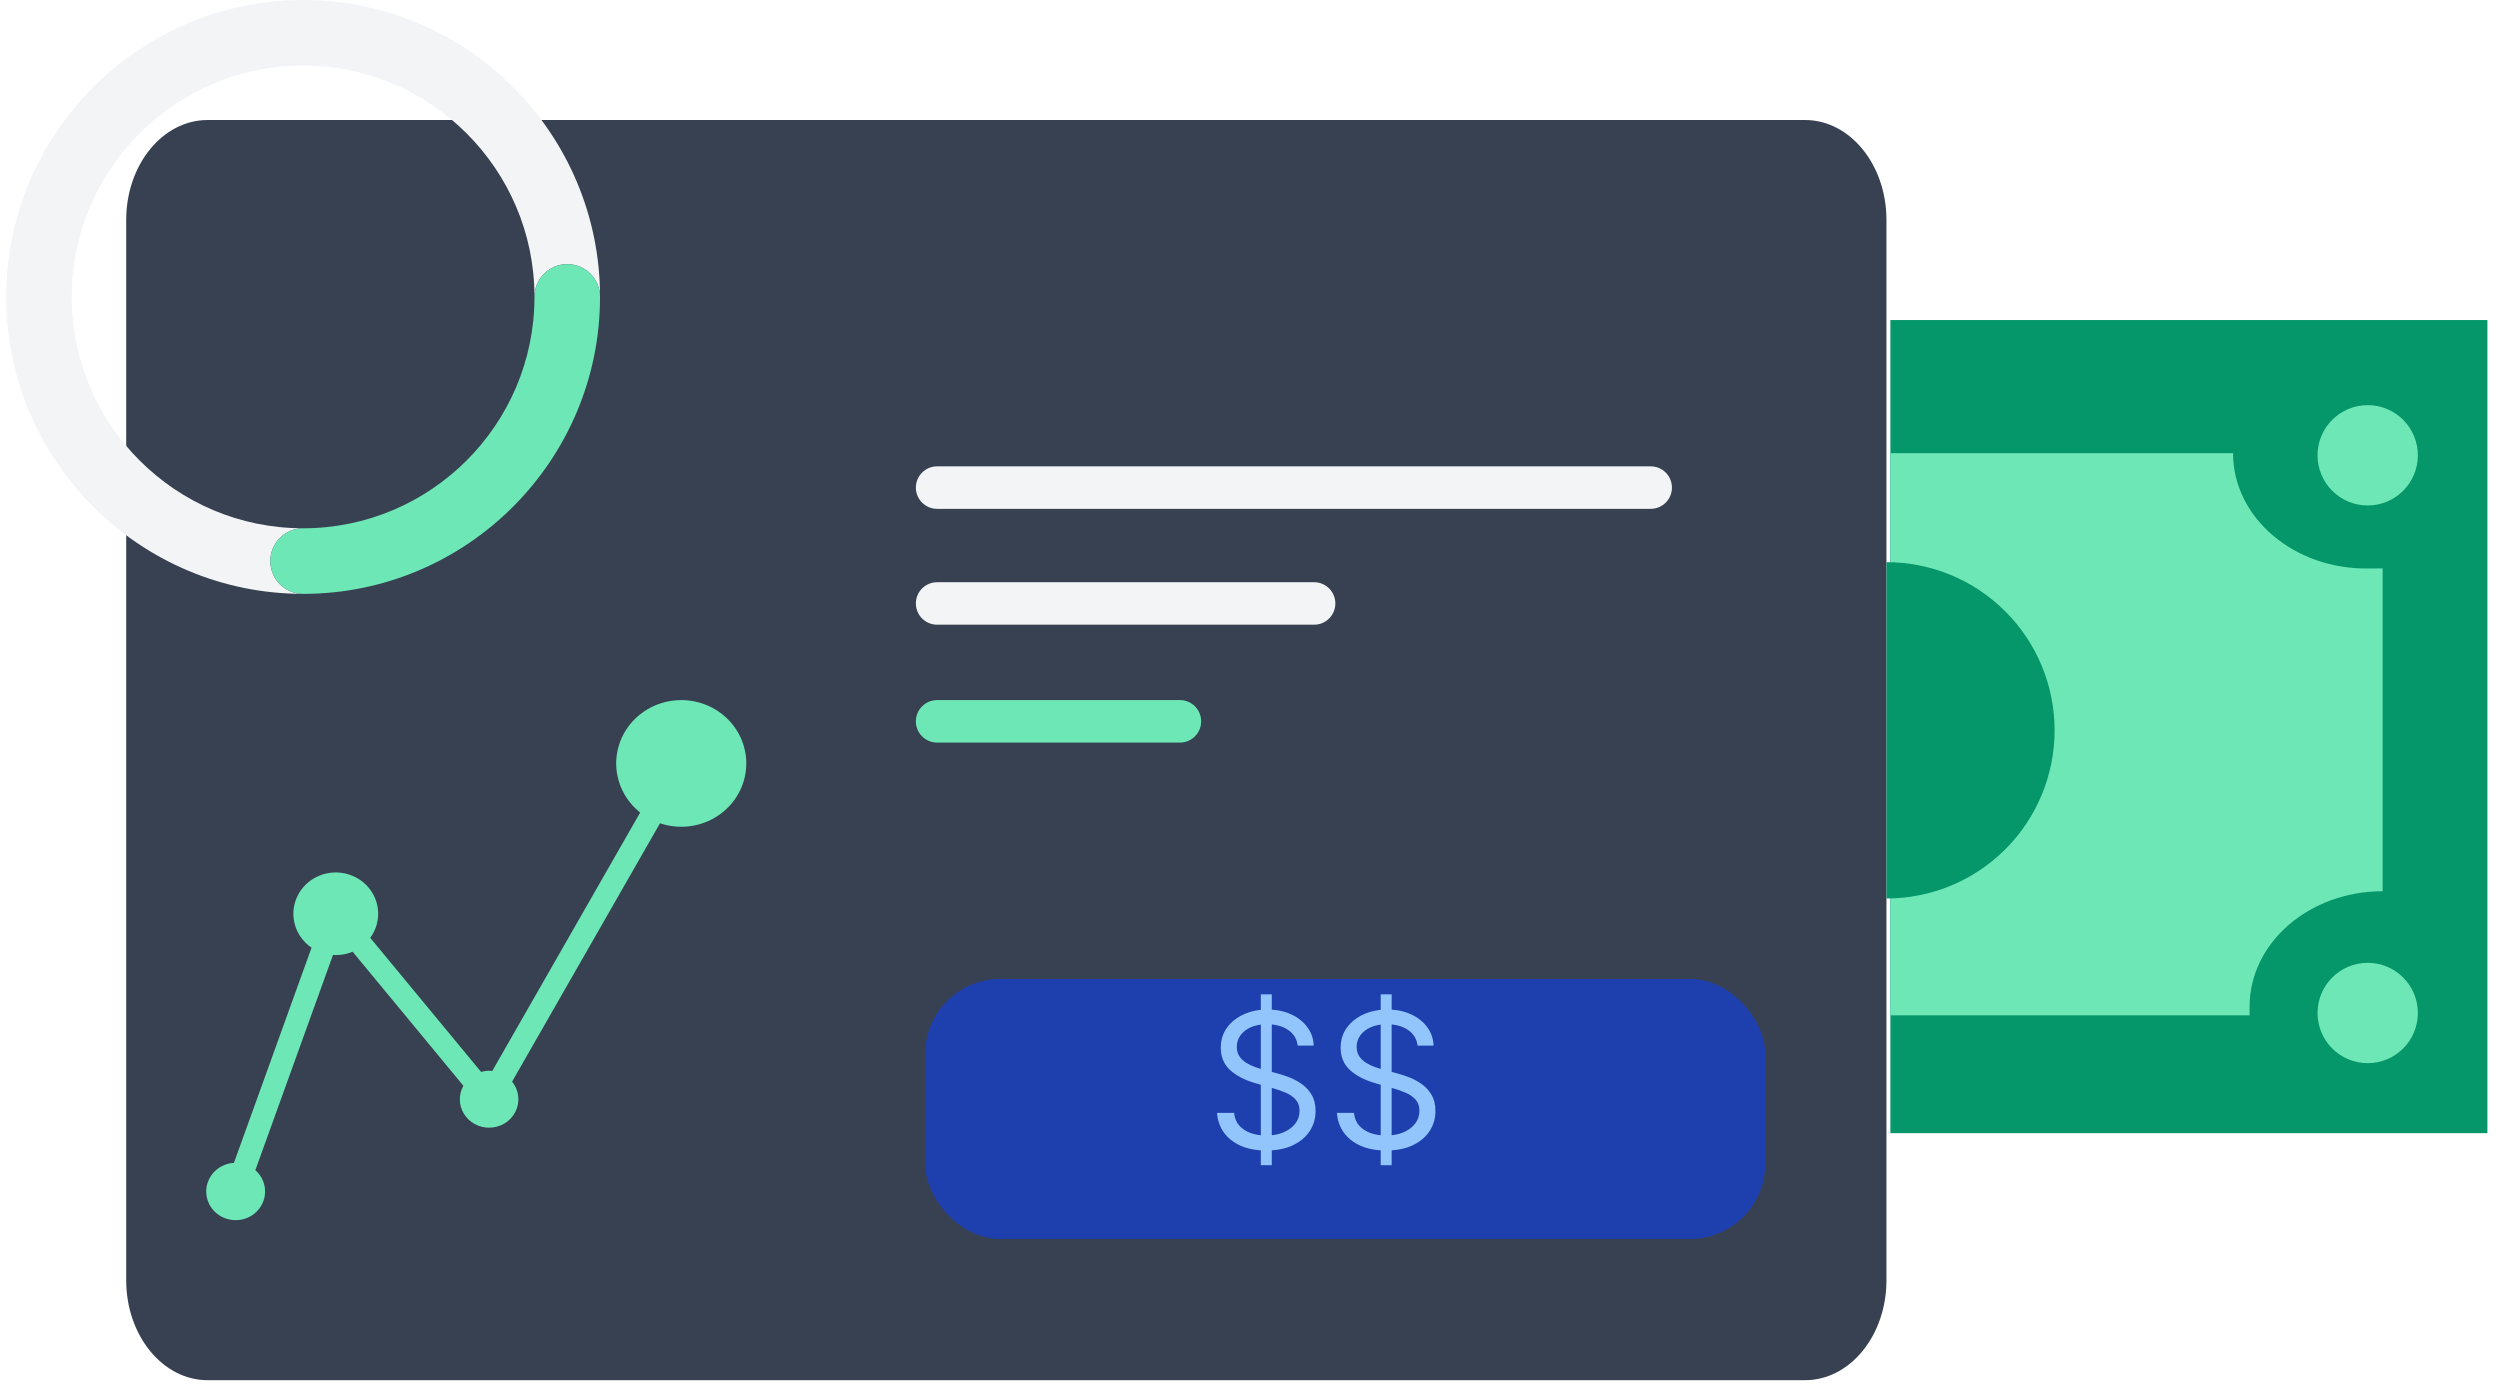 <svg width="133" height="74" viewBox="0 0 133 74" fill="none" xmlns="http://www.w3.org/2000/svg">
<path d="M96.029 73.426H11.044C8.653 73.426 6.714 71.047 6.714 68.112V11.699C6.714 8.764 8.653 6.385 11.044 6.385H96.029C98.421 6.385 100.359 8.764 100.359 11.699V68.112C100.359 71.047 98.421 73.426 96.029 73.426Z" fill="#374151"/>
<path d="M14.381 29.849C14.381 28.886 15.162 28.105 16.125 28.105C9.338 28.105 3.817 22.583 3.817 15.796C3.817 9.009 9.338 3.488 16.125 3.488C22.912 3.488 28.434 9.009 28.434 15.796C28.434 14.833 29.215 14.052 30.178 14.052C31.142 14.052 31.922 14.833 31.922 15.796C31.922 7.086 24.836 0 16.126 0C7.416 0 0.33 7.087 0.33 15.796C0.33 24.507 7.416 31.593 16.126 31.593C15.162 31.593 14.381 30.812 14.381 29.849Z" fill="#F3F4F6"/>
<path d="M30.178 14.053C29.215 14.053 28.434 14.833 28.434 15.797C28.434 22.584 22.912 28.105 16.125 28.105C15.162 28.105 14.381 28.886 14.381 29.85C14.381 30.813 15.162 31.594 16.125 31.594C24.835 31.594 31.921 24.508 31.921 15.797C31.922 14.833 31.141 14.053 30.178 14.053Z" fill="#6EE7B7"/>
<path d="M87.817 27.07H49.855C49.23 27.07 48.724 26.564 48.724 25.94C48.724 25.316 49.23 24.81 49.855 24.81H87.817C88.442 24.81 88.947 25.316 88.947 25.94C88.947 26.564 88.442 27.07 87.817 27.07Z" fill="#F3F4F6"/>
<path d="M69.91 33.234H49.855C49.23 33.234 48.724 32.728 48.724 32.104C48.724 31.48 49.23 30.974 49.855 30.974H69.91C70.535 30.974 71.041 31.48 71.041 32.104C71.041 32.728 70.535 33.234 69.91 33.234Z" fill="#F3F4F6"/>
<path d="M62.772 39.506H49.855C49.23 39.506 48.724 39 48.724 38.376C48.724 37.751 49.23 37.245 49.855 37.245H62.772C63.396 37.245 63.902 37.751 63.902 38.376C63.902 39 63.396 39.506 62.772 39.506Z" fill="#6EE7B7"/>
<path d="M100.568 60.284L132.33 60.284L132.33 17.027L100.568 17.027L100.568 60.284Z" fill="#059669"/>
<path d="M125.962 51.222C124.488 51.222 123.293 52.417 123.293 53.891C123.293 55.365 124.488 56.56 125.962 56.56C127.436 56.56 128.63 55.365 128.63 53.891C128.63 52.417 127.436 51.222 125.962 51.222Z" fill="#6EE7B7"/>
<path d="M125.962 21.554C124.488 21.554 123.293 22.748 123.293 24.222C123.293 25.696 124.488 26.891 125.962 26.891C127.436 26.891 128.63 25.696 128.63 24.222C128.63 22.748 127.436 21.554 125.962 21.554Z" fill="#6EE7B7"/>
<path d="M126.756 30.238L126.756 47.414C122.847 47.414 119.678 50.161 119.678 53.552L119.678 54.016L100.574 54.016L100.574 24.11L118.799 24.11C118.799 27.552 122.065 30.32 126.037 30.244L126.756 30.238Z" fill="#6EE7B7"/>
<path d="M109.305 38.853C109.305 36.481 108.362 34.205 106.684 32.528C105.007 30.85 102.731 29.908 100.359 29.908L100.359 47.799C101.534 47.799 102.697 47.568 103.783 47.119C104.868 46.669 105.855 46.01 106.685 45.18C107.516 44.349 108.175 43.362 108.624 42.277C109.074 41.191 109.305 40.028 109.305 38.853Z" fill="#059669"/>
<g filter="url(#filter0_d_147_1186)">
<rect x="48.216" y="51.079" width="44.694" height="13.834" rx="4" fill="#1E40AF"/>
</g>
<path d="M67.076 61.988V52.897H67.658V61.988H67.076ZM69.036 55.625C68.993 55.265 68.821 54.985 68.518 54.786C68.215 54.588 67.843 54.488 67.403 54.488C67.081 54.488 66.799 54.54 66.558 54.644C66.318 54.749 66.131 54.892 65.996 55.074C65.864 55.256 65.797 55.464 65.797 55.696C65.797 55.89 65.844 56.057 65.936 56.196C66.031 56.334 66.151 56.448 66.298 56.541C66.445 56.631 66.599 56.705 66.76 56.764C66.921 56.821 67.069 56.867 67.204 56.903L67.942 57.102C68.132 57.151 68.343 57.22 68.575 57.308C68.809 57.395 69.033 57.515 69.246 57.666C69.461 57.816 69.639 58.007 69.778 58.242C69.918 58.476 69.988 58.764 69.988 59.105C69.988 59.498 69.885 59.853 69.679 60.17C69.475 60.487 69.177 60.739 68.784 60.926C68.393 61.113 67.919 61.207 67.36 61.207C66.839 61.207 66.388 61.123 66.007 60.955C65.628 60.787 65.33 60.552 65.112 60.252C64.897 59.951 64.775 59.602 64.746 59.204H65.656C65.679 59.479 65.772 59.706 65.933 59.886C66.096 60.063 66.302 60.196 66.55 60.284C66.801 60.369 67.071 60.411 67.36 60.411C67.696 60.411 67.998 60.357 68.266 60.248C68.533 60.137 68.745 59.983 68.901 59.786C69.058 59.588 69.136 59.356 69.136 59.09C69.136 58.849 69.068 58.653 68.933 58.501C68.798 58.349 68.621 58.226 68.4 58.132C68.18 58.037 67.942 57.954 67.687 57.883L66.792 57.627C66.224 57.464 65.774 57.231 65.442 56.928C65.111 56.625 64.945 56.228 64.945 55.738C64.945 55.331 65.055 54.976 65.275 54.673C65.498 54.367 65.796 54.131 66.17 53.963C66.547 53.792 66.967 53.707 67.431 53.707C67.9 53.707 68.316 53.791 68.681 53.959C69.046 54.125 69.334 54.352 69.547 54.641C69.763 54.93 69.877 55.258 69.888 55.625H69.036ZM73.453 61.988V52.897H74.035V61.988H73.453ZM75.413 55.625C75.371 55.265 75.198 54.985 74.895 54.786C74.592 54.588 74.22 54.488 73.78 54.488C73.458 54.488 73.176 54.54 72.934 54.644C72.695 54.749 72.508 54.892 72.373 55.074C72.241 55.256 72.174 55.464 72.174 55.696C72.174 55.89 72.221 56.057 72.313 56.196C72.408 56.334 72.528 56.448 72.675 56.541C72.822 56.631 72.976 56.705 73.137 56.764C73.298 56.821 73.446 56.867 73.581 56.903L74.319 57.102C74.509 57.151 74.719 57.22 74.951 57.308C75.186 57.395 75.409 57.515 75.623 57.666C75.838 57.816 76.016 58.007 76.155 58.242C76.295 58.476 76.365 58.764 76.365 59.105C76.365 59.498 76.262 59.853 76.056 60.17C75.852 60.487 75.554 60.739 75.161 60.926C74.77 61.113 74.296 61.207 73.737 61.207C73.216 61.207 72.765 61.123 72.384 60.955C72.005 60.787 71.707 60.552 71.489 60.252C71.274 59.951 71.152 59.602 71.123 59.204H72.032C72.056 59.479 72.148 59.706 72.309 59.886C72.473 60.063 72.679 60.196 72.927 60.284C73.178 60.369 73.448 60.411 73.737 60.411C74.073 60.411 74.375 60.357 74.642 60.248C74.91 60.137 75.122 59.983 75.278 59.786C75.434 59.588 75.513 59.356 75.513 59.09C75.513 58.849 75.445 58.653 75.31 58.501C75.175 58.349 74.998 58.226 74.777 58.132C74.557 58.037 74.319 57.954 74.064 57.883L73.169 57.627C72.601 57.464 72.151 57.231 71.819 56.928C71.488 56.625 71.322 56.228 71.322 55.738C71.322 55.331 71.432 54.976 71.652 54.673C71.875 54.367 72.173 54.131 72.547 53.963C72.924 53.792 73.344 53.707 73.808 53.707C74.277 53.707 74.693 53.791 75.058 53.959C75.423 54.125 75.711 54.352 75.924 54.641C76.14 54.93 76.254 55.258 76.265 55.625H75.413Z" fill="#93C5FD"/>
<path d="M36.243 37.245C35.529 37.245 34.831 37.459 34.247 37.86C33.663 38.261 33.221 38.829 32.981 39.485C32.742 40.141 32.716 40.852 32.909 41.523C33.102 42.193 33.503 42.789 34.057 43.228L26.188 56.977C26.132 56.968 26.076 56.963 26.019 56.961C25.875 56.963 25.731 56.984 25.593 57.025L19.696 49.892C19.957 49.538 20.104 49.117 20.118 48.681C20.132 48.245 20.012 47.815 19.775 47.446C19.537 47.076 19.192 46.784 18.784 46.606C18.375 46.428 17.921 46.372 17.48 46.446C17.039 46.52 16.631 46.72 16.307 47.021C15.983 47.322 15.758 47.71 15.661 48.135C15.564 48.561 15.599 49.005 15.762 49.411C15.925 49.817 16.208 50.167 16.575 50.416L12.445 61.865C12.084 61.886 11.741 62.028 11.475 62.267C11.209 62.506 11.036 62.827 10.986 63.176C10.936 63.525 11.011 63.88 11.2 64.181C11.388 64.482 11.678 64.711 12.019 64.827C12.361 64.944 12.733 64.941 13.073 64.821C13.413 64.7 13.7 64.468 13.884 64.165C14.068 63.861 14.139 63.505 14.084 63.157C14.03 62.809 13.853 62.489 13.584 62.254L17.715 50.804C17.765 50.804 17.815 50.811 17.865 50.811C18.173 50.811 18.477 50.75 18.76 50.632L24.652 57.763C24.524 57.993 24.459 58.252 24.464 58.514C24.47 58.776 24.545 59.032 24.683 59.257C24.821 59.482 25.017 59.668 25.251 59.797C25.485 59.926 25.75 59.993 26.019 59.992C26.311 59.993 26.598 59.914 26.846 59.764C27.094 59.614 27.294 59.398 27.422 59.142C27.55 58.886 27.601 58.6 27.569 58.317C27.537 58.034 27.424 57.766 27.243 57.542L35.112 43.798C35.587 43.958 36.093 44.016 36.593 43.966C37.093 43.917 37.577 43.762 38.009 43.512C38.441 43.262 38.813 42.923 39.097 42.519C39.381 42.115 39.572 41.656 39.655 41.173C39.738 40.69 39.713 40.195 39.58 39.723C39.447 39.25 39.209 38.812 38.885 38.438C38.56 38.064 38.155 37.764 37.699 37.558C37.243 37.352 36.746 37.245 36.243 37.245Z" fill="#6EE7B7"/>
<defs>
<filter id="filter0_d_147_1186" x="48.216" y="51.079" width="45.694" height="14.834" filterUnits="userSpaceOnUse" color-interpolation-filters="sRGB">
<feFlood flood-opacity="0" result="BackgroundImageFix"/>
<feColorMatrix in="SourceAlpha" type="matrix" values="0 0 0 0 0 0 0 0 0 0 0 0 0 0 0 0 0 0 127 0" result="hardAlpha"/>
<feOffset dx="1" dy="1"/>
<feComposite in2="hardAlpha" operator="out"/>
<feColorMatrix type="matrix" values="0 0 0 0 0.067 0 0 0 0 0.094 0 0 0 0 0.153 0 0 0 1 0"/>
<feBlend mode="normal" in2="BackgroundImageFix" result="effect1_dropShadow_147_1186"/>
<feBlend mode="normal" in="SourceGraphic" in2="effect1_dropShadow_147_1186" result="shape"/>
</filter>
</defs>
</svg>
